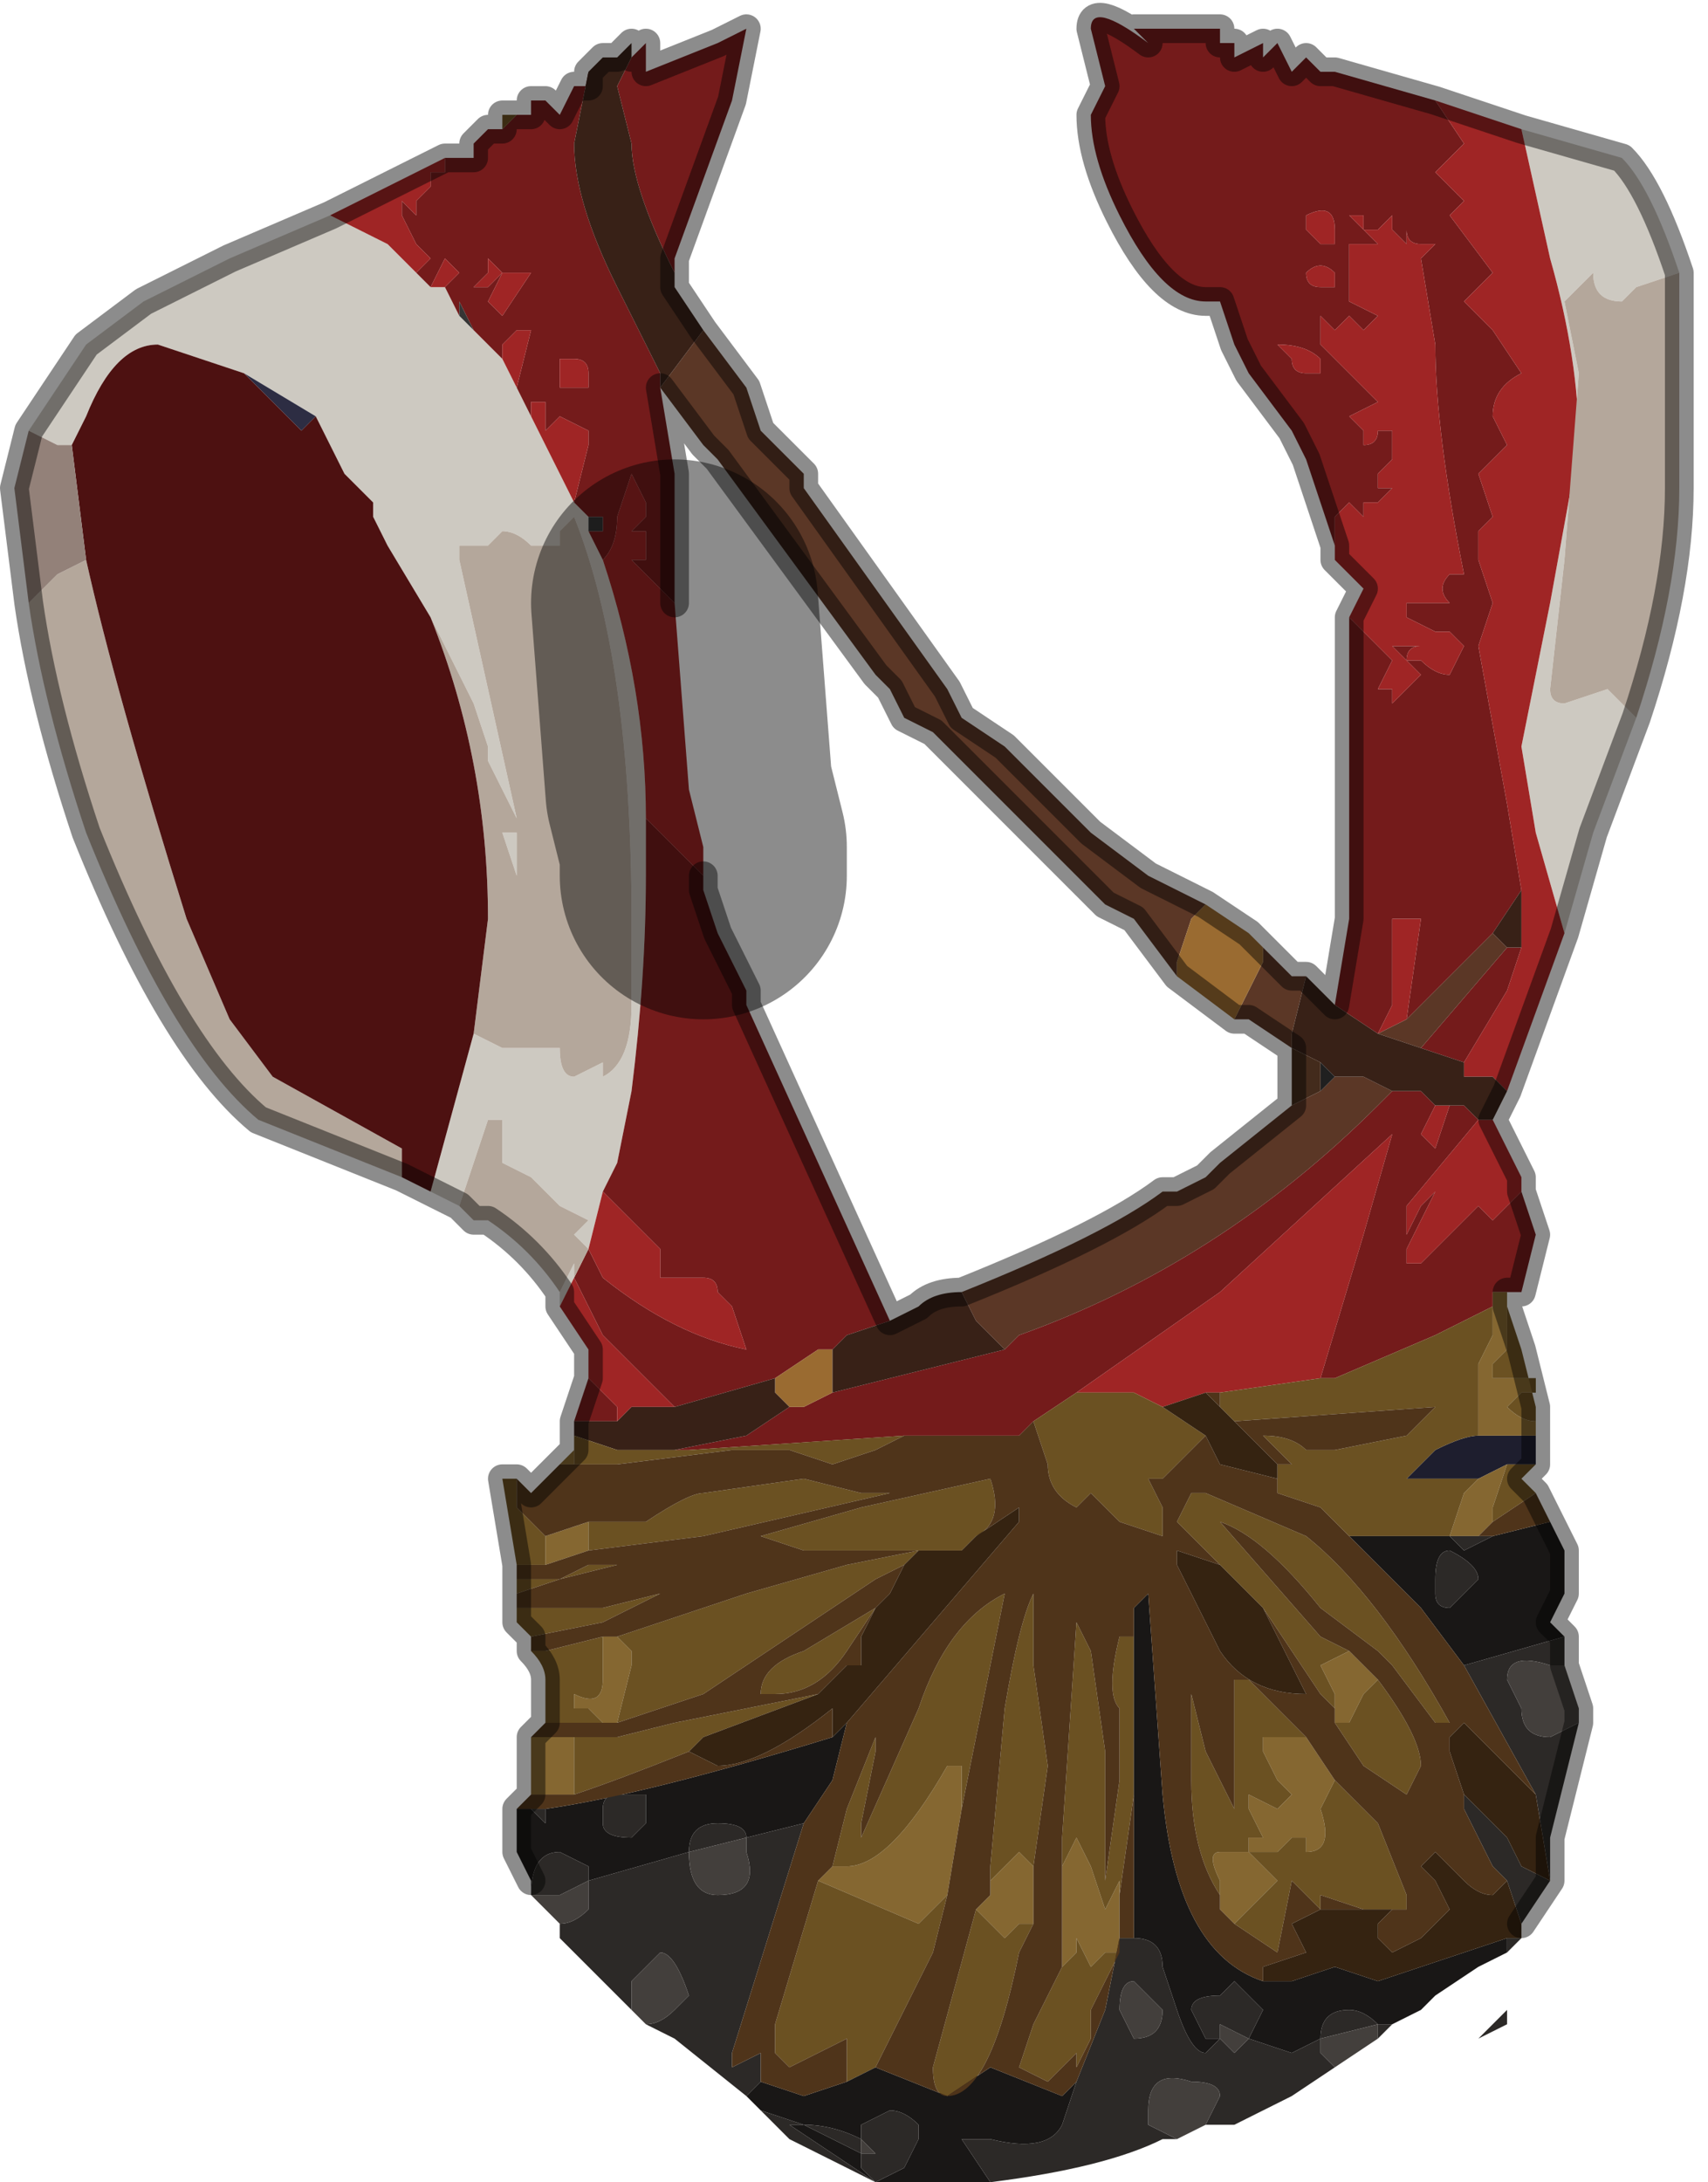 <?xml version="1.0" encoding="UTF-8" standalone="no"?>
<svg xmlns:xlink="http://www.w3.org/1999/xlink" height="7.6px" width="5.95px" xmlns="http://www.w3.org/2000/svg">
  <g transform="matrix(1.0, 0.0, 0.0, 1.0, 3.15, 3.35)">
    <path d="M2.15 -2.9 L2.5 -2.8 Q2.6 -2.7 2.7 -2.4 L2.55 -2.35 2.5 -2.3 Q2.4 -2.3 2.4 -2.4 L2.3 -2.3 2.35 -2.05 2.3 -1.4 2.25 -0.95 Q2.25 -0.9 2.3 -0.9 L2.45 -0.95 2.55 -0.85 2.55 -0.85 2.4 -0.45 2.3 -0.1 2.2 -0.45 2.15 -0.75 2.25 -1.25 2.35 -1.8 Q2.35 -2.1 2.25 -2.45 L2.15 -2.9 M-1.2 1.2 L-1.2 1.15 -1.15 1.05 -1.15 1.1 -1.2 1.2 M-1.55 0.85 L-1.65 0.8 -1.5 0.25 -1.4 0.3 -1.35 0.3 -1.35 0.3 -1.25 0.3 -1.2 0.3 -1.2 0.3 Q-1.2 0.4 -1.15 0.4 L-1.05 0.35 -1.05 0.4 Q-0.95 0.35 -0.95 0.15 L-0.95 -0.15 Q-0.95 -1.05 -1.15 -1.55 L-1.2 -1.5 -1.2 -1.45 -1.3 -1.45 Q-1.35 -1.5 -1.4 -1.5 L-1.45 -1.45 -1.55 -1.45 -1.55 -1.4 -1.35 -0.5 -1.4 -0.6 -1.4 -0.6 -1.45 -0.7 -1.45 -0.75 -1.5 -0.9 -1.65 -1.2 -1.65 -1.2 -1.8 -1.45 -1.85 -1.55 -1.85 -1.55 -1.85 -1.6 -1.85 -1.6 -1.9 -1.65 -1.95 -1.7 -2.05 -1.9 -2.3 -2.05 -2.6 -2.15 Q-2.75 -2.15 -2.85 -1.9 L-2.9 -1.8 -2.95 -1.8 -3.05 -1.85 -2.85 -2.15 -2.65 -2.3 -2.35 -2.45 -2.0 -2.6 -1.8 -2.5 -1.7 -2.4 -1.65 -2.35 -1.6 -2.35 -1.55 -2.25 -1.5 -2.2 -1.5 -2.2 -1.4 -2.1 -1.35 -2.0 -1.3 -1.9 -1.2 -1.7 -1.15 -1.6 -1.1 -1.55 -1.1 -1.5 -1.05 -1.4 Q-0.9 -0.95 -0.9 -0.5 L-0.9 -0.3 Q-0.9 0.05 -0.95 0.45 L-1.0 0.7 -1.05 0.8 -1.1 1.0 -1.15 0.95 -1.1 0.9 -1.2 0.85 -1.3 0.75 -1.4 0.7 -1.4 0.55 -1.45 0.55 -1.55 0.85 M-1.35 -0.3 L-1.4 -0.45 -1.35 -0.45 -1.35 -0.25 -1.35 -0.3" fill="#cdc9c1" fill-rule="evenodd" stroke="none"/>
    <path d="M2.15 0.8 L2.2 0.95 2.15 1.15 2.05 1.15 2.05 1.2 1.85 1.3 1.5 1.45 1.45 1.45 1.6 0.95 1.7 0.6 1.1 1.15 0.6 1.5 0.45 1.6 0.4 1.65 0.15 1.65 0.0 1.65 -0.75 1.7 -0.8 1.7 -0.55 1.65 -0.4 1.55 -0.35 1.55 -0.25 1.5 0.35 1.35 0.4 1.3 Q1.1 1.05 1.65 0.5 L1.7 0.45 1.8 0.45 1.85 0.5 1.8 0.6 1.85 0.65 1.9 0.5 1.95 0.5 2.0 0.55 1.75 0.85 1.75 0.95 1.8 0.85 1.85 0.8 1.75 1.0 1.75 1.05 1.8 1.05 1.9 0.95 2.0 0.85 2.05 0.9 2.15 0.8 M-1.15 1.6 L-1.1 1.45 -1.0 1.55 -1.0 1.6 -1.15 1.6 M-1.6 -2.8 L-1.6 -2.8 -1.55 -2.8 -1.5 -2.8 -1.5 -2.85 -1.45 -2.9 -1.4 -2.9 -1.35 -2.95 -1.3 -2.95 -1.3 -2.95 -1.3 -3.0 -1.25 -3.0 -1.2 -2.95 -1.15 -3.05 -1.1 -3.05 -1.1 -3.1 -1.15 -2.85 Q-1.15 -2.65 -1.0 -2.35 L-0.85 -2.05 -0.85 -2.0 -0.8 -1.7 -0.8 -1.25 -0.95 -1.4 -0.9 -1.4 -0.9 -1.5 -0.95 -1.5 -0.9 -1.55 -0.9 -1.6 -0.95 -1.7 -1.0 -1.55 Q-1.0 -1.45 -1.05 -1.4 L-1.1 -1.5 -1.05 -1.5 -1.05 -1.55 -1.1 -1.55 -1.15 -1.6 -1.1 -1.8 -1.1 -1.85 -1.2 -1.9 -1.25 -1.85 -1.25 -1.85 -1.25 -1.95 -1.3 -1.95 -1.3 -1.9 -1.35 -2.0 -1.3 -2.2 -1.35 -2.2 -1.4 -2.15 -1.4 -2.1 -1.5 -2.2 -1.5 -2.2 -1.55 -2.3 -1.55 -2.25 -1.6 -2.35 -1.6 -2.35 -1.55 -2.4 -1.6 -2.45 -1.65 -2.35 -1.65 -2.35 -1.7 -2.4 -1.65 -2.45 -1.7 -2.5 -1.75 -2.6 -1.75 -2.65 -1.7 -2.6 -1.7 -2.65 -1.65 -2.7 -1.65 -2.7 -1.65 -2.75 -1.6 -2.75 -1.6 -2.8 M-1.35 -2.95 L-1.35 -2.95 M-0.95 -3.15 L-0.9 -3.2 -0.9 -3.1 -0.65 -3.2 -0.55 -3.25 -0.6 -3.0 -0.8 -2.45 -0.8 -2.4 Q-0.95 -2.7 -0.95 -2.85 L-1.0 -3.05 -0.95 -3.15 -0.95 -3.15 M1.5 0.15 L1.55 -0.15 1.55 -0.35 1.55 -1.2 1.6 -1.15 1.7 -1.05 1.65 -0.95 1.7 -0.95 1.7 -0.9 1.8 -1.0 1.7 -1.1 1.75 -1.1 1.8 -1.1 1.8 -1.1 Q1.75 -1.1 1.75 -1.05 L1.8 -1.05 Q1.85 -1.0 1.9 -1.0 L1.95 -1.1 1.9 -1.15 1.85 -1.15 1.75 -1.2 1.75 -1.25 1.85 -1.25 1.9 -1.25 Q1.85 -1.3 1.9 -1.35 L1.95 -1.35 Q1.85 -1.85 1.85 -2.15 L1.8 -2.45 1.85 -2.5 1.8 -2.5 1.8 -2.5 Q1.75 -2.5 1.75 -2.55 L1.75 -2.5 1.7 -2.55 1.7 -2.6 1.65 -2.55 1.6 -2.55 1.6 -2.6 1.55 -2.6 1.65 -2.5 1.65 -2.5 1.55 -2.5 1.55 -2.5 1.55 -2.45 1.55 -2.35 1.55 -2.3 1.65 -2.25 1.6 -2.2 1.55 -2.25 1.5 -2.2 1.5 -2.2 1.45 -2.25 1.45 -2.15 1.5 -2.1 1.65 -1.95 1.55 -1.9 1.6 -1.85 1.6 -1.8 Q1.65 -1.8 1.65 -1.85 L1.7 -1.85 1.7 -1.75 1.65 -1.7 1.65 -1.65 1.7 -1.65 1.65 -1.6 Q1.6 -1.6 1.6 -1.6 L1.6 -1.55 1.55 -1.6 1.5 -1.55 1.5 -1.45 1.45 -1.6 1.4 -1.75 1.35 -1.85 1.2 -2.05 1.15 -2.15 1.1 -2.3 1.05 -2.3 Q0.9 -2.3 0.75 -2.6 0.65 -2.8 0.65 -2.95 L0.7 -3.05 0.65 -3.25 Q0.65 -3.35 0.85 -3.2 L0.8 -3.25 0.9 -3.25 Q0.9 -3.25 0.95 -3.25 L1.0 -3.25 1.1 -3.25 1.1 -3.2 Q1.1 -3.2 1.15 -3.2 L1.15 -3.15 1.25 -3.2 1.25 -3.15 1.3 -3.2 1.35 -3.1 1.4 -3.15 1.45 -3.1 1.5 -3.1 1.85 -3.0 1.85 -3.0 1.95 -2.85 1.9 -2.8 1.85 -2.75 1.95 -2.65 1.9 -2.6 2.05 -2.4 1.95 -2.3 2.05 -2.2 2.15 -2.05 Q2.05 -2.0 2.05 -1.9 L2.1 -1.8 2.0 -1.7 2.05 -1.55 2.0 -1.5 2.0 -1.4 2.05 -1.25 2.0 -1.1 2.1 -0.55 2.15 -0.25 2.05 -0.1 1.85 0.1 1.75 0.2 1.8 -0.15 1.7 -0.15 1.7 -0.15 1.7 0.15 1.65 0.25 1.5 0.15 M1.35 -2.1 Q1.35 -2.05 1.4 -2.05 L1.45 -2.05 1.45 -2.1 Q1.4 -2.15 1.3 -2.15 L1.3 -2.15 1.35 -2.1 M1.45 -2.35 L1.5 -2.35 1.5 -2.4 Q1.45 -2.45 1.4 -2.4 1.4 -2.35 1.45 -2.35 M1.45 -2.5 L1.5 -2.5 1.5 -2.55 Q1.5 -2.65 1.4 -2.6 L1.4 -2.55 1.45 -2.5 M2.15 -0.05 L2.1 0.1 1.95 0.35 1.8 0.3 2.1 -0.05 2.15 -0.05 M-0.05 1.25 L-0.2 1.3 -0.25 1.35 -0.3 1.35 -0.45 1.45 -0.45 1.45 -0.8 1.55 -1.05 1.3 -1.1 1.2 -1.15 1.1 -1.1 1.0 -1.05 1.1 Q-0.8 1.3 -0.55 1.35 L-0.6 1.2 -0.65 1.15 Q-0.65 1.1 -0.7 1.1 L-0.8 1.1 -0.85 1.1 -0.85 1.0 -1.0 0.85 -1.05 0.8 -1.0 0.7 -0.95 0.45 Q-0.9 0.05 -0.9 -0.3 L-0.9 -0.5 -0.85 -0.45 -0.7 -0.3 -0.7 -0.25 -0.65 -0.1 -0.55 0.1 -0.55 0.15 -0.05 1.25 -0.05 1.25 M-1.45 -2.45 L-1.45 -2.4 -1.5 -2.35 -1.45 -2.35 -1.4 -2.4 -1.45 -2.45 M-1.3 -2.4 L-1.4 -2.4 -1.45 -2.3 -1.4 -2.25 -1.3 -2.4 -1.3 -2.4 M-1.1 -2.0 L-1.1 -2.05 Q-1.1 -2.1 -1.15 -2.1 -1.15 -2.1 -1.2 -2.1 L-1.2 -2.0 Q-1.2 -2.0 -1.15 -2.0 L-1.1 -2.0 -1.1 -2.0" fill="#741b1b" fill-rule="evenodd" stroke="none"/>
    <path d="M2.3 -0.1 L2.1 0.45 2.05 0.4 2.0 0.4 1.95 0.4 1.95 0.35 2.1 0.1 2.15 -0.05 2.15 -0.25 2.1 -0.55 2.0 -1.1 2.05 -1.25 2.0 -1.4 2.0 -1.5 2.05 -1.55 2.0 -1.7 2.1 -1.8 2.05 -1.9 Q2.05 -2.0 2.15 -2.05 L2.05 -2.2 1.95 -2.3 2.05 -2.4 1.9 -2.6 1.95 -2.65 1.85 -2.75 1.9 -2.8 1.95 -2.85 1.85 -3.0 1.85 -3.0 2.15 -2.9 2.25 -2.45 Q2.35 -2.1 2.35 -1.8 L2.25 -1.25 2.15 -0.75 2.2 -0.45 2.3 -0.1 M2.05 0.55 L2.15 0.75 2.15 0.8 2.05 0.9 2.0 0.85 1.9 0.95 1.8 1.05 1.75 1.05 1.75 1.0 1.85 0.8 1.8 0.85 1.75 0.95 1.75 0.85 2.0 0.55 2.05 0.55 M-1.1 1.45 L-1.1 1.35 -1.2 1.2 -1.15 1.1 -1.1 1.2 -1.05 1.3 -0.8 1.55 -0.95 1.55 -1.0 1.6 -1.0 1.55 -1.1 1.45 M-2.0 -2.6 L-1.6 -2.8 -1.6 -2.75 -1.65 -2.75 -1.65 -2.7 -1.65 -2.7 -1.7 -2.65 -1.7 -2.6 -1.75 -2.65 -1.75 -2.6 -1.7 -2.5 -1.65 -2.45 -1.7 -2.4 -1.8 -2.5 -2.0 -2.6 M1.55 -1.2 L1.6 -1.3 1.5 -1.4 1.5 -1.45 1.5 -1.55 1.55 -1.6 1.6 -1.55 1.6 -1.6 Q1.6 -1.6 1.65 -1.6 L1.7 -1.65 1.65 -1.65 1.65 -1.7 1.7 -1.75 1.7 -1.85 1.65 -1.85 Q1.65 -1.8 1.6 -1.8 L1.6 -1.85 1.55 -1.9 1.65 -1.95 1.5 -2.1 1.45 -2.15 1.45 -2.25 1.5 -2.2 1.5 -2.2 1.55 -2.25 1.6 -2.2 1.65 -2.25 1.55 -2.3 1.55 -2.35 1.55 -2.45 1.55 -2.5 1.55 -2.5 1.65 -2.5 1.65 -2.5 1.55 -2.6 1.6 -2.6 1.6 -2.55 1.65 -2.55 1.7 -2.6 1.7 -2.55 1.75 -2.5 1.75 -2.55 Q1.75 -2.5 1.8 -2.5 L1.8 -2.5 1.85 -2.5 1.8 -2.45 1.85 -2.15 Q1.85 -1.85 1.95 -1.35 L1.9 -1.35 Q1.85 -1.3 1.9 -1.25 L1.85 -1.25 1.75 -1.25 1.75 -1.2 1.85 -1.15 1.9 -1.15 1.95 -1.1 1.9 -1.0 Q1.85 -1.0 1.8 -1.05 L1.75 -1.05 Q1.75 -1.1 1.8 -1.1 L1.8 -1.1 1.75 -1.1 1.7 -1.1 1.8 -1.0 1.7 -0.9 1.7 -0.95 1.65 -0.95 1.7 -1.05 1.6 -1.15 1.55 -1.2 M1.45 -2.5 L1.4 -2.55 1.4 -2.6 Q1.5 -2.65 1.5 -2.55 L1.5 -2.5 1.45 -2.5 M1.45 -2.35 Q1.4 -2.35 1.4 -2.4 1.45 -2.45 1.5 -2.4 L1.5 -2.35 1.45 -2.35 M1.35 -2.1 L1.3 -2.15 1.3 -2.15 Q1.4 -2.15 1.45 -2.1 L1.45 -2.05 1.4 -2.05 Q1.35 -2.05 1.35 -2.1 M1.65 0.25 L1.7 0.15 1.7 -0.15 1.7 -0.15 1.8 -0.15 1.75 0.2 1.65 0.25 M2.05 0.4 L2.1 0.35 2.05 0.4 M1.9 0.5 L1.85 0.65 1.8 0.6 1.85 0.5 1.9 0.5 M0.6 1.5 L1.1 1.15 1.7 0.6 1.6 0.95 1.45 1.45 1.1 1.5 1.05 1.5 0.9 1.55 Q0.8 1.5 0.8 1.5 L0.6 1.5 M-1.05 -1.4 Q-1.0 -1.45 -1.0 -1.55 L-0.95 -1.7 -0.9 -1.6 -0.9 -1.55 -0.95 -1.5 -0.9 -1.5 -0.9 -1.4 -0.95 -1.4 -0.8 -1.25 -0.75 -0.6 -0.7 -0.4 -0.7 -0.3 -0.85 -0.45 -0.9 -0.5 Q-0.9 -0.95 -1.05 -1.4 M-1.3 -2.4 L-1.3 -2.4 -1.4 -2.25 -1.45 -2.3 -1.4 -2.4 -1.3 -2.4 M-1.45 -2.45 L-1.4 -2.4 -1.45 -2.35 -1.5 -2.35 -1.45 -2.4 -1.45 -2.45 M-1.4 -2.1 L-1.4 -2.15 -1.35 -2.2 -1.3 -2.2 -1.35 -2.0 -1.4 -2.1 M-1.3 -1.9 L-1.3 -1.95 -1.25 -1.95 -1.25 -1.85 -1.25 -1.85 -1.2 -1.9 -1.1 -1.85 -1.1 -1.8 -1.15 -1.6 -1.2 -1.7 -1.3 -1.9 M-1.1 -2.0 L-1.1 -2.0 -1.15 -2.0 Q-1.2 -2.0 -1.2 -2.0 L-1.2 -2.1 Q-1.15 -2.1 -1.15 -2.1 -1.1 -2.1 -1.1 -2.05 L-1.1 -2.0 M-1.65 -2.35 L-1.65 -2.35 -1.6 -2.45 -1.55 -2.4 -1.6 -2.35 -1.6 -2.35 -1.65 -2.35 M-1.05 0.8 L-1.0 0.85 -0.85 1.0 -0.85 1.1 -0.8 1.1 -0.7 1.1 Q-0.65 1.1 -0.65 1.15 L-0.6 1.2 -0.55 1.35 Q-0.8 1.3 -1.05 1.1 L-1.1 1.0 -1.05 0.8" fill="#9f2525" fill-rule="evenodd" stroke="none"/>
    <path d="M-0.7 -2.2 L-0.55 -2.0 -0.5 -1.85 -0.35 -1.7 -0.35 -1.65 0.15 -0.95 0.2 -0.85 0.35 -0.75 0.55 -0.55 0.6 -0.5 0.65 -0.45 0.85 -0.3 1.05 -0.2 1.0 -0.15 0.95 0.0 0.95 0.05 0.8 -0.15 0.7 -0.2 0.4 -0.5 0.4 -0.5 0.1 -0.8 0.0 -0.85 -0.05 -0.95 -0.1 -1.0 -0.65 -1.75 -0.7 -1.8 -0.85 -2.0 -0.7 -2.2 M1.25 -0.05 L1.35 0.05 1.4 0.05 1.35 0.25 1.35 0.3 1.2 0.2 1.15 0.2 1.25 0.0 1.25 -0.05 M1.75 0.2 L1.85 0.1 2.05 -0.1 2.1 -0.05 1.8 0.3 1.65 0.25 1.75 0.2 M1.7 0.45 L1.65 0.5 Q1.1 1.05 0.4 1.3 L0.35 1.35 0.25 1.25 0.2 1.15 Q0.7 0.95 0.9 0.8 L0.95 0.8 1.05 0.75 1.1 0.7 1.35 0.5 1.45 0.45 1.5 0.4 1.6 0.4 1.7 0.45 M-1.0 1.6 L-1.0 1.6 -1.0 1.6" fill="#5b3726" fill-rule="evenodd" stroke="none"/>
    <path d="M1.05 -0.2 L1.2 -0.1 1.25 -0.05 1.25 0.0 1.15 0.2 0.95 0.05 0.95 0.0 1.0 -0.15 1.05 -0.2 M1.2 -0.1 L1.2 -0.1 M-0.25 1.5 L-0.35 1.55 -0.4 1.55 -0.45 1.5 -0.45 1.45 -0.45 1.45 -0.3 1.35 -0.25 1.35 -0.25 1.5" fill="#9a6b31" fill-rule="evenodd" stroke="none"/>
    <path d="M1.2 -0.1 L1.2 -0.1 1.2 -0.1" fill="#9b5f3e" fill-rule="evenodd" stroke="none"/>
    <path d="M1.35 -0.25 L1.35 -0.25 1.35 -0.25 M-2.1 -2.8 L-2.1 -2.8 -2.1 -2.8" fill="#349b6b" fill-rule="evenodd" stroke="none"/>
    <path d="M2.7 -2.4 L2.7 -1.65 Q2.7 -1.3 2.55 -0.85 L2.55 -0.85 2.45 -0.95 2.3 -0.9 Q2.25 -0.9 2.25 -0.95 L2.3 -1.4 2.35 -2.05 2.3 -2.3 2.4 -2.4 Q2.4 -2.3 2.5 -2.3 L2.55 -2.35 2.7 -2.4 M-1.2 1.15 Q-1.3 1.0 -1.45 0.9 L-1.5 0.9 -1.55 0.85 -1.45 0.55 -1.4 0.55 -1.4 0.7 -1.3 0.75 -1.2 0.85 -1.1 0.9 -1.15 0.95 -1.1 1.0 -1.15 1.1 -1.15 1.05 -1.2 1.15 M-1.75 0.75 L-2.25 0.55 Q-2.55 0.3 -2.85 -0.45 -3.0 -0.9 -3.05 -1.25 L-2.95 -1.35 -2.85 -1.4 Q-2.75 -0.95 -2.5 -0.15 L-2.35 0.2 -2.2 0.4 -1.75 0.65 -1.75 0.75 M-1.65 -1.2 L-1.65 -1.2 -1.5 -0.9 -1.45 -0.75 -1.45 -0.7 -1.4 -0.6 -1.4 -0.6 -1.35 -0.5 -1.55 -1.4 -1.55 -1.45 -1.45 -1.45 -1.4 -1.5 Q-1.35 -1.5 -1.3 -1.45 L-1.2 -1.45 -1.2 -1.5 -1.15 -1.55 Q-0.95 -1.05 -0.95 -0.15 L-0.95 0.15 Q-0.95 0.35 -1.05 0.4 L-1.05 0.35 -1.15 0.4 Q-1.2 0.4 -1.2 0.3 L-1.2 0.3 -1.25 0.3 -1.35 0.3 -1.35 0.3 -1.4 0.3 -1.5 0.25 -1.45 -0.15 Q-1.45 -0.7 -1.65 -1.2 M-1.35 -0.25 L-1.35 -0.45 -1.4 -0.45 -1.35 -0.3 -1.35 -0.25" fill="#b4a79b" fill-rule="evenodd" stroke="none"/>
    <path d="M2.1 0.45 L2.05 0.55 2.0 0.55 1.95 0.5 1.9 0.5 1.85 0.5 1.8 0.45 1.7 0.45 1.6 0.4 1.5 0.4 1.45 0.35 1.35 0.3 1.35 0.25 1.4 0.05 1.5 0.15 1.65 0.25 1.8 0.3 1.95 0.35 1.95 0.4 2.0 0.4 2.05 0.4 2.1 0.45 M-1.15 1.65 L-1.15 1.6 -1.0 1.6 -1.0 1.6 -1.0 1.6 -0.95 1.55 -0.8 1.55 -0.45 1.45 -0.45 1.5 -0.4 1.55 -0.55 1.65 -0.8 1.7 -1.0 1.7 -1.15 1.65 M-1.1 -3.1 L-1.1 -3.1 -1.05 -3.15 -1.0 -3.15 -0.95 -3.2 -0.95 -3.15 -0.95 -3.15 -1.0 -3.05 -0.95 -2.85 Q-0.95 -2.7 -0.8 -2.4 L-0.8 -2.35 -0.7 -2.2 -0.85 -2.0 -0.85 -2.05 -1.0 -2.35 Q-1.15 -2.65 -1.15 -2.85 L-1.1 -3.1 M2.05 -0.1 L2.15 -0.25 2.15 -0.05 2.1 -0.05 2.05 -0.1 M0.35 1.35 L-0.25 1.5 -0.25 1.35 -0.2 1.3 -0.05 1.25 0.05 1.2 Q0.1 1.15 0.2 1.15 L0.25 1.25 0.35 1.35" fill="#382117" fill-rule="evenodd" stroke="none"/>
    <path d="M2.2 1.65 L2.2 1.75 2.15 1.75 2.1 1.75 2.0 1.8 1.75 1.8 1.85 1.7 Q1.95 1.65 2.0 1.65 L2.1 1.65 2.2 1.65 M2.05 0.4 L2.1 0.35 2.05 0.4 M-1.35 -0.3 L-1.35 -0.25 -1.35 -0.3" fill="#1e1e2e" fill-rule="evenodd" stroke="none"/>
    <path d="M2.15 1.15 L2.1 1.15 2.1 1.2 2.1 1.35 2.05 1.4 2.05 1.45 2.15 1.45 2.2 1.45 2.2 1.5 2.15 1.5 2.1 1.55 Q2.15 1.6 2.2 1.6 L2.2 1.65 2.1 1.65 2.0 1.65 2.0 1.4 2.05 1.3 2.05 1.2 2.05 1.15 2.15 1.15 M-1.3 2.85 L-1.3 2.7 -1.25 2.7 -1.15 2.7 -1.15 2.9 -1.3 2.9 -1.3 2.9 -1.3 2.85 M-1.2 1.75 L-1.15 1.7 -1.15 1.75 -1.2 1.75 M2.1 1.75 L2.05 1.9 2.05 1.95 2.0 2.0 1.9 2.0 1.95 1.85 2.0 1.8 2.1 1.75 M-0.3 3.2 L-0.25 3.15 -0.2 3.15 Q-0.05 3.15 0.15 2.8 L0.2 2.8 0.2 2.95 0.15 3.25 0.05 3.35 -0.3 3.2 M0.75 3.25 L0.75 3.45 0.7 3.45 0.65 3.5 0.6 3.4 0.6 3.45 0.55 3.5 0.55 3.15 0.6 3.05 0.65 3.15 0.7 3.3 0.75 3.2 0.75 3.25 M1.15 3.35 L1.1 3.3 1.1 3.25 1.1 3.2 Q1.05 3.1 1.1 3.1 L1.2 3.1 1.2 3.05 1.25 3.05 1.2 2.95 1.2 2.9 1.3 2.95 1.35 2.9 1.3 2.85 1.25 2.75 1.25 2.7 1.4 2.7 1.5 2.85 1.45 2.95 Q1.5 3.1 1.4 3.1 L1.4 3.05 1.35 3.05 1.3 3.1 1.2 3.1 1.25 3.15 1.3 3.2 1.15 3.35 M0.3 3.25 L0.3 3.2 0.4 3.1 0.45 3.15 0.45 3.35 0.4 3.35 0.35 3.4 0.25 3.3 0.3 3.25 M1.55 2.4 L1.65 2.5 1.6 2.55 1.55 2.65 1.5 2.65 1.5 2.6 1.5 2.55 1.45 2.45 1.55 2.4 M-1.0 2.35 L-0.95 2.4 -0.95 2.45 -1.0 2.65 -1.05 2.65 -1.1 2.6 -1.15 2.6 -1.15 2.55 Q-1.05 2.6 -1.05 2.5 L-1.05 2.35 -1.0 2.35 M-1.1 1.95 L-1.1 2.05 -1.25 2.1 -1.25 2.0 -1.1 1.95" fill="#856731" fill-rule="evenodd" stroke="none"/>
    <path d="M2.1 1.2 L2.15 1.35 2.2 1.55 2.2 1.65 2.2 1.6 Q2.15 1.6 2.1 1.55 L2.15 1.5 2.2 1.5 2.2 1.45 2.15 1.45 2.05 1.45 2.05 1.4 2.1 1.35 2.1 1.2 M2.2 1.75 L2.15 1.8 2.2 1.85 2.05 1.95 2.05 1.9 2.1 1.75 2.15 1.75 2.2 1.75 M-1.3 2.9 L-1.3 2.85 -1.3 2.9 -1.3 2.9 M-1.25 2.65 L-1.25 2.5 Q-1.25 2.45 -1.3 2.4 L-1.25 2.4 -1.05 2.35 -1.05 2.5 Q-1.05 2.6 -1.15 2.55 L-1.15 2.6 -1.1 2.6 -1.05 2.65 -1.1 2.65 -1.15 2.65 -1.25 2.65 -1.25 2.65 M-1.3 2.35 L-1.35 2.3 -1.35 2.25 -1.05 2.25 -0.85 2.2 -0.95 2.25 -1.05 2.3 -1.3 2.35 M-1.35 2.2 L-1.35 2.15 -1.3 2.15 -1.2 2.15 -1.1 2.1 -1.0 2.1 -1.2 2.15 -1.35 2.2 M-1.35 2.1 L-1.4 1.8 -1.35 1.8 -1.35 1.9 -1.25 2.0 -1.25 2.0 -1.25 2.1 -1.35 2.1 M-1.15 1.7 L-1.15 1.65 -1.0 1.7 -0.8 1.7 -0.75 1.7 0.0 1.65 -0.1 1.7 -0.25 1.75 -0.4 1.7 -0.6 1.7 -1.0 1.75 -1.0 1.75 -1.15 1.75 -1.15 1.7 M-1.45 -2.9 L-1.4 -2.9 -1.4 -2.95 -1.35 -2.95 -1.3 -2.95 -1.3 -2.95 -1.35 -2.95 -1.4 -2.9 -1.45 -2.9 M0.45 1.6 L0.6 1.5 0.8 1.5 Q0.8 1.5 0.9 1.55 L1.05 1.65 0.9 1.8 0.85 1.8 0.9 1.9 0.9 2.0 0.75 1.95 0.65 1.85 0.6 1.9 Q0.5 1.85 0.5 1.75 L0.45 1.6 M1.45 1.45 L1.5 1.45 1.85 1.3 2.05 1.2 2.05 1.3 2.0 1.4 2.0 1.65 Q1.95 1.65 1.85 1.7 L1.75 1.8 2.0 1.8 1.95 1.85 1.9 2.0 1.8 2.0 1.55 2.0 1.45 1.9 1.3 1.85 1.3 1.8 1.3 1.75 1.35 1.75 1.3 1.7 1.25 1.65 Q1.35 1.65 1.4 1.7 L1.5 1.7 1.75 1.65 1.85 1.55 1.15 1.6 1.1 1.55 1.1 1.5 1.45 1.45 M0.25 2.0 L0.2 2.05 0.05 2.05 0.0 2.1 -0.1 2.15 -0.55 2.45 -0.7 2.55 -1.0 2.65 -0.95 2.45 -0.95 2.4 -1.0 2.35 -0.85 2.3 -0.55 2.2 -0.2 2.1 0.05 2.05 -0.15 2.05 -0.35 2.05 -0.5 2.0 -0.15 1.9 0.3 1.8 Q0.35 1.95 0.25 2.0 M-0.3 2.55 L-0.7 2.7 -0.75 2.75 Q-1.0 2.85 -1.15 2.9 L-1.15 2.7 -1.15 2.7 -1.05 2.7 -1.05 2.7 -1.0 2.7 -0.8 2.65 -0.3 2.55 M-0.2 3.9 L-0.2 3.75 -0.4 3.85 -0.45 3.8 -0.45 3.7 -0.3 3.2 0.05 3.35 0.15 3.25 0.1 3.45 -0.1 3.85 -0.2 3.9 M-0.25 3.15 L-0.2 2.95 -0.1 2.7 -0.1 2.75 -0.15 3.0 -0.15 3.05 0.05 2.6 Q0.15 2.3 0.35 2.2 L0.2 2.95 0.2 2.8 0.15 2.8 Q-0.05 3.15 -0.2 3.15 L-0.25 3.15 M0.8 2.9 L0.75 3.25 0.75 3.2 0.7 3.3 0.65 3.15 0.6 3.05 0.55 3.15 0.55 3.05 0.6 2.3 0.65 2.4 0.7 2.75 0.7 3.2 0.75 2.85 0.75 2.6 Q0.7 2.55 0.75 2.35 L0.8 2.35 0.8 2.6 0.8 2.9 M0.75 3.45 L0.65 3.65 0.65 3.75 0.6 3.85 0.6 3.8 0.55 3.85 0.5 3.9 0.4 3.85 0.45 3.7 0.55 3.5 0.6 3.45 0.6 3.4 0.65 3.5 0.7 3.45 0.75 3.45 M1.45 3.3 L1.35 3.2 1.3 3.45 1.15 3.35 1.3 3.2 1.25 3.15 1.2 3.1 1.1 3.1 Q1.05 3.1 1.1 3.2 L1.1 3.25 Q1.0 3.1 1.0 2.85 L1.0 2.55 1.05 2.75 1.15 2.95 1.15 2.5 1.2 2.5 1.4 2.7 1.25 2.7 1.25 2.75 1.3 2.85 1.35 2.9 1.3 2.95 1.2 2.9 1.2 2.95 1.25 3.05 1.2 3.05 1.2 3.1 1.3 3.1 1.35 3.05 1.4 3.05 1.4 3.1 Q1.5 3.1 1.45 2.95 L1.5 2.85 1.65 3.0 1.75 3.25 1.75 3.3 1.6 3.3 1.45 3.25 1.45 3.3 M0.3 3.25 L0.3 3.15 0.35 2.6 Q0.4 2.3 0.45 2.2 L0.45 2.45 0.5 2.8 0.45 3.15 0.4 3.1 0.3 3.2 0.3 3.25 M0.45 3.35 L0.4 3.45 Q0.3 3.95 0.15 3.95 0.1 3.95 0.1 3.85 L0.25 3.3 0.35 3.4 0.4 3.35 0.45 3.35 M1.1 2.1 L0.95 1.95 1.0 1.85 1.05 1.85 1.4 2.0 Q1.65 2.2 1.9 2.65 L1.85 2.65 1.7 2.45 1.65 2.4 1.45 2.25 Q1.25 2.0 1.1 1.95 L1.45 2.35 1.55 2.4 1.45 2.45 1.5 2.55 1.5 2.6 1.45 2.55 1.35 2.4 1.25 2.25 1.1 2.1 M1.65 2.5 Q1.8 2.7 1.8 2.8 L1.75 2.9 1.6 2.8 1.5 2.65 1.55 2.65 1.6 2.55 1.65 2.5 M-1.1 2.05 L-1.1 1.95 -0.9 1.95 Q-0.75 1.85 -0.7 1.85 L-0.35 1.8 -0.15 1.85 -0.05 1.85 -0.7 2.0 -1.1 2.05 M-0.1 2.25 L-0.2 2.4 Q-0.3 2.55 -0.45 2.55 L-0.5 2.55 Q-0.5 2.45 -0.35 2.4 L-0.1 2.25" fill="#6b5122" fill-rule="evenodd" stroke="none"/>
    <path d="M2.25 1.95 L2.3 2.05 2.3 2.2 2.25 2.3 2.3 2.35 1.95 2.45 1.8 2.25 1.55 2.0 1.8 2.0 1.9 2.0 1.95 2.05 2.05 2.0 2.25 1.95 M2.1 3.45 L2.0 3.5 1.85 3.6 1.8 3.65 1.7 3.7 1.65 3.7 Q1.6 3.65 1.55 3.65 1.45 3.65 1.45 3.75 L1.35 3.8 1.2 3.75 1.25 3.65 1.2 3.6 1.15 3.55 1.1 3.6 Q1.0 3.6 1.0 3.65 L1.05 3.75 1.1 3.75 1.05 3.8 Q1.0 3.8 0.95 3.65 L0.9 3.5 Q0.9 3.4 0.8 3.4 L0.75 3.4 0.8 3.4 0.8 3.2 0.8 2.9 0.8 2.6 0.8 2.25 0.85 2.2 0.9 2.9 Q0.95 3.45 1.25 3.55 L1.35 3.55 1.5 3.5 1.65 3.55 2.1 3.4 2.1 3.45 M0.3 4.25 L0.0 4.25 -0.1 4.25 -0.4 4.05 -0.4 4.05 -0.35 4.05 -0.15 4.15 -0.15 4.2 -0.1 4.25 0.0 4.2 0.05 4.1 0.05 4.05 Q0.0 4.0 -0.05 4.0 L-0.15 4.05 -0.15 4.1 Q-0.25 4.05 -0.35 4.05 L-0.5 4.0 -0.55 3.95 -0.5 3.9 -0.35 3.95 -0.2 3.9 -0.1 3.85 -0.1 3.85 0.15 3.95 0.3 3.85 0.55 3.95 0.6 3.9 0.55 4.05 Q0.5 4.15 0.3 4.1 L0.2 4.1 0.3 4.25 M-1.3 3.25 L-1.3 3.2 -1.35 3.1 -1.35 2.95 -1.3 2.95 -1.25 3.0 -1.25 2.95 Q-0.9 2.9 -0.25 2.7 L-0.2 2.65 -0.25 2.85 -0.35 3.0 -0.55 3.05 Q-0.55 3.0 -0.65 3.0 -0.75 3.0 -0.75 3.1 L-0.75 3.1 -1.1 3.2 -1.1 3.15 -1.2 3.1 Q-1.3 3.1 -1.3 3.25 M1.9 2.05 Q1.85 2.05 1.85 2.15 L1.85 2.2 Q1.85 2.25 1.9 2.25 L2.0 2.15 Q2.0 2.1 1.9 2.05 M-0.9 2.9 L-1.0 2.9 Q-1.05 2.9 -1.05 2.95 L-1.05 3.0 Q-1.05 3.05 -0.95 3.05 L-0.9 3.0 -0.9 2.9" fill="#191716" fill-rule="evenodd" stroke="none"/>
    <path d="M2.3 2.05 L2.3 2.2 2.3 2.05 M2.3 2.35 L2.3 2.45 2.25 2.45 Q2.1 2.4 2.1 2.5 L2.15 2.6 Q2.15 2.7 2.25 2.7 L2.35 2.65 2.35 2.6 2.35 2.65 2.25 3.05 2.25 3.2 2.15 3.35 2.1 3.2 2.05 3.15 1.95 2.95 1.95 2.9 2.1 3.05 2.15 3.15 2.25 3.2 2.2 2.9 1.95 2.45 2.3 2.35 M2.15 3.4 L2.1 3.45 2.1 3.4 2.15 3.4 M1.7 3.7 L1.65 3.75 1.65 3.7 1.45 3.75 1.45 3.8 1.5 3.85 1.35 3.95 1.15 4.05 1.1 4.05 1.05 4.05 1.1 3.95 Q1.1 3.9 1.0 3.9 0.85 3.85 0.85 4.0 L0.85 4.05 0.95 4.1 0.9 4.1 Q0.7 4.2 0.3 4.25 L0.2 4.1 0.3 4.1 Q0.5 4.15 0.55 4.05 L0.6 3.9 0.7 3.65 0.75 3.4 0.8 3.4 Q0.9 3.4 0.9 3.5 L0.95 3.65 Q1.0 3.8 1.05 3.8 L1.1 3.75 1.15 3.8 1.2 3.75 1.1 3.7 1.1 3.75 1.05 3.75 1.0 3.65 Q1.0 3.6 1.1 3.6 L1.15 3.55 1.2 3.6 1.25 3.65 1.2 3.75 1.35 3.8 1.45 3.75 Q1.45 3.65 1.55 3.65 1.6 3.65 1.65 3.7 L1.7 3.7 M-0.1 4.25 L-0.4 4.1 -0.45 4.05 -0.45 4.05 -0.5 4.0 -0.35 4.05 Q-0.25 4.05 -0.15 4.1 L-0.15 4.05 -0.05 4.0 Q0.0 4.0 0.05 4.05 L0.05 4.1 0.0 4.2 -0.1 4.25 -0.15 4.2 -0.15 4.15 -0.35 4.05 -0.4 4.05 -0.4 4.05 -0.1 4.25 M-0.55 3.95 L-0.8 3.75 -0.9 3.7 Q-0.85 3.7 -0.8 3.65 L-0.75 3.6 Q-0.8 3.45 -0.85 3.45 L-0.95 3.55 -0.95 3.65 -1.2 3.4 -1.2 3.35 Q-1.15 3.35 -1.1 3.3 L-1.1 3.2 -0.75 3.1 -0.75 3.1 Q-0.75 3.0 -0.65 3.0 -0.55 3.0 -0.55 3.05 L-0.75 3.1 Q-0.75 3.25 -0.65 3.25 -0.5 3.25 -0.55 3.1 L-0.55 3.05 -0.35 3.0 -0.6 3.8 -0.6 3.85 -0.5 3.8 -0.5 3.9 -0.5 3.9 -0.55 3.95 M-1.3 3.25 L-1.3 3.25 Q-1.3 3.1 -1.2 3.1 L-1.1 3.15 -1.1 3.2 -1.2 3.25 -1.3 3.25 M1.9 2.05 Q2.0 2.1 2.0 2.15 L1.9 2.25 Q1.85 2.25 1.85 2.2 L1.85 2.15 Q1.85 2.05 1.9 2.05 M2.05 2.0 L1.95 2.05 1.9 2.0 2.0 2.0 2.05 2.0 M0.9 3.65 L0.8 3.55 Q0.75 3.55 0.75 3.65 L0.8 3.75 Q0.9 3.75 0.9 3.65 M2.1 3.65 L2.1 3.7 2.0 3.75 2.1 3.65 M-0.9 2.9 L-0.9 3.0 -0.95 3.05 Q-1.05 3.05 -1.05 3.0 L-1.05 2.95 Q-1.05 2.9 -1.0 2.9 L-0.9 2.9 M-1.25 2.95 L-1.25 3.0 -1.3 2.95 -1.25 2.95 M-0.15 4.15 L-0.1 4.15 -0.15 4.1 -0.15 4.15" fill="#2c2927" fill-rule="evenodd" stroke="none"/>
    <path d="M2.2 1.85 L2.25 1.95 2.05 2.0 2.0 2.0 2.05 1.95 2.2 1.85 M-1.35 2.95 L-1.3 2.9 -1.3 2.9 -1.15 2.9 Q-1.0 2.85 -0.75 2.75 L-0.65 2.8 Q-0.5 2.8 -0.25 2.6 L-0.25 2.7 Q-0.9 2.9 -1.25 2.95 L-1.3 2.95 -1.35 2.95 M-1.3 2.7 L-1.25 2.65 -1.25 2.65 -1.15 2.65 -1.1 2.65 -1.05 2.65 -1.0 2.65 -0.7 2.55 -0.55 2.45 -0.1 2.15 0.0 2.1 -0.05 2.2 -0.1 2.25 -0.15 2.35 -0.15 2.45 -0.2 2.45 -0.3 2.55 -0.8 2.65 -1.0 2.7 -1.05 2.7 -1.05 2.7 -1.15 2.7 -1.15 2.7 -1.25 2.7 -1.3 2.7 M-1.3 2.4 L-1.3 2.35 -1.05 2.3 -0.95 2.25 -0.85 2.2 -1.05 2.25 -1.35 2.25 -1.35 2.2 -1.2 2.15 -1.0 2.1 -1.1 2.1 -1.2 2.15 -1.3 2.15 -1.35 2.15 -1.35 2.1 -1.25 2.1 -1.1 2.05 -0.7 2.0 -0.05 1.85 -0.15 1.85 -0.35 1.8 -0.7 1.85 Q-0.75 1.85 -0.9 1.95 L-1.1 1.95 -1.25 2.0 -1.25 2.0 -1.35 1.9 -1.35 1.8 -1.3 1.85 -1.2 1.75 -1.15 1.75 -1.0 1.75 -1.0 1.75 -0.6 1.7 -0.4 1.7 -0.25 1.75 -0.1 1.7 0.0 1.65 0.15 1.65 0.4 1.65 0.45 1.6 0.5 1.75 Q0.5 1.85 0.6 1.9 L0.65 1.85 0.75 1.95 0.9 2.0 0.9 1.9 0.85 1.8 0.9 1.8 1.05 1.65 1.1 1.75 1.3 1.8 1.3 1.85 1.45 1.9 1.55 2.0 1.8 2.25 1.95 2.45 2.2 2.9 2.05 2.75 1.95 2.65 1.9 2.7 1.9 2.75 1.95 2.9 1.95 2.95 2.05 3.15 2.1 3.2 2.05 3.25 Q2.0 3.25 1.95 3.2 L1.85 3.1 1.8 3.15 1.85 3.2 1.9 3.3 1.8 3.4 1.7 3.45 1.65 3.4 1.65 3.35 1.7 3.3 1.5 3.3 1.45 3.3 1.35 3.35 1.4 3.45 1.25 3.5 1.25 3.55 Q0.95 3.45 0.9 2.9 L0.85 2.2 0.8 2.25 0.8 2.6 0.8 2.35 0.75 2.35 Q0.7 2.55 0.75 2.6 L0.75 2.85 0.7 3.2 0.7 2.75 0.65 2.4 0.6 2.3 0.55 3.05 0.55 3.15 0.55 3.5 0.45 3.7 0.4 3.85 0.5 3.9 0.55 3.85 0.6 3.8 0.6 3.85 0.65 3.75 0.65 3.65 0.75 3.45 0.75 3.25 0.8 2.9 0.8 3.2 0.8 3.4 0.75 3.4 0.7 3.65 0.6 3.9 0.55 3.95 0.3 3.85 0.15 3.95 -0.1 3.85 -0.1 3.85 0.1 3.45 0.15 3.25 0.2 2.95 0.35 2.2 Q0.15 2.3 0.05 2.6 L-0.15 3.05 -0.15 3.0 -0.1 2.75 -0.1 2.7 -0.2 2.95 -0.25 3.15 -0.3 3.2 -0.45 3.7 -0.45 3.8 -0.4 3.85 -0.2 3.75 -0.2 3.9 -0.35 3.95 -0.5 3.9 -0.5 3.9 -0.5 3.8 -0.6 3.85 -0.6 3.8 -0.35 3.0 -0.25 2.85 -0.2 2.65 0.1 2.3 0.4 1.95 0.4 1.9 0.25 2.0 Q0.35 1.95 0.3 1.8 L-0.15 1.9 -0.5 2.0 -0.35 2.05 -0.15 2.05 0.05 2.05 -0.2 2.1 -0.55 2.2 -0.85 2.3 -1.0 2.35 -1.05 2.35 -1.25 2.4 -1.3 2.4 M0.2 2.05 L0.05 2.05 0.2 2.05 M1.15 3.35 L1.3 3.45 1.35 3.2 1.45 3.3 1.45 3.25 1.6 3.3 1.75 3.3 1.75 3.25 1.65 3.0 1.5 2.85 1.4 2.7 1.2 2.5 1.15 2.5 1.15 2.95 1.05 2.75 1.0 2.55 1.0 2.85 Q1.0 3.1 1.1 3.25 L1.1 3.3 1.15 3.35 M1.05 1.5 L1.1 1.5 1.1 1.55 1.05 1.5 M0.45 3.15 L0.5 2.8 0.45 2.45 0.45 2.2 Q0.4 2.3 0.35 2.6 L0.3 3.15 0.3 3.25 0.25 3.3 0.1 3.85 Q0.1 3.95 0.15 3.95 0.3 3.95 0.4 3.45 L0.45 3.35 0.45 3.15 M1.1 2.1 L0.95 2.05 0.95 2.1 1.1 2.4 Q1.2 2.55 1.4 2.55 L1.25 2.25 1.35 2.4 1.45 2.55 1.5 2.6 1.5 2.65 1.6 2.8 1.75 2.9 1.8 2.8 Q1.8 2.7 1.65 2.5 L1.55 2.4 1.45 2.35 1.1 1.95 Q1.25 2.0 1.45 2.25 L1.65 2.4 1.7 2.45 1.85 2.65 1.9 2.65 Q1.65 2.2 1.4 2.0 L1.05 1.85 1.0 1.85 0.95 1.95 1.1 2.1 M1.15 1.6 L1.85 1.55 1.75 1.65 1.5 1.7 1.4 1.7 Q1.35 1.65 1.25 1.65 L1.3 1.7 1.35 1.75 1.3 1.75 1.15 1.6 M-0.1 2.25 L-0.35 2.4 Q-0.5 2.45 -0.5 2.55 L-0.45 2.55 Q-0.3 2.55 -0.2 2.4 L-0.1 2.25 M-1.3 2.9 L-1.3 2.9" fill="#4f341a" fill-rule="evenodd" stroke="none"/>
    <path d="M2.3 2.45 L2.35 2.6 2.35 2.65 2.25 2.7 Q2.15 2.7 2.15 2.6 L2.1 2.5 Q2.1 2.4 2.25 2.45 L2.3 2.45 M1.65 3.75 L1.5 3.85 1.45 3.8 1.45 3.75 1.65 3.7 1.65 3.75 M1.05 4.05 L0.95 4.1 0.85 4.05 0.85 4.0 Q0.85 3.85 1.0 3.9 1.1 3.9 1.1 3.95 L1.05 4.05 M-0.9 3.7 L-0.95 3.65 -0.95 3.55 -0.85 3.45 Q-0.8 3.45 -0.75 3.6 L-0.8 3.65 Q-0.85 3.7 -0.9 3.7 M-1.2 3.35 L-1.3 3.25 -1.2 3.25 -1.1 3.2 -1.1 3.3 Q-1.15 3.35 -1.2 3.35 M1.1 3.75 L1.1 3.7 1.2 3.75 1.15 3.8 1.1 3.75 M0.9 3.65 Q0.9 3.75 0.8 3.75 L0.75 3.65 Q0.75 3.55 0.8 3.55 L0.9 3.65 M-0.75 3.1 L-0.55 3.05 -0.55 3.1 Q-0.5 3.25 -0.65 3.25 -0.75 3.25 -0.75 3.1 M-0.15 4.15 L-0.15 4.1 -0.1 4.15 -0.15 4.15" fill="#433f3c" fill-rule="evenodd" stroke="none"/>
    <path d="M1.45 0.35 L1.5 0.4 1.45 0.45 1.45 0.35 M-1.9 -1.65 L-1.9 -1.65 -1.95 -1.7 -1.95 -1.7 -1.9 -1.65 M-1.85 -1.6 L-1.85 -1.6 -1.85 -1.6" fill="#202020" fill-rule="evenodd" stroke="none"/>
    <path d="M1.35 0.3 L1.45 0.35 1.45 0.45 1.35 0.5 1.35 0.3" fill="#432b1c" fill-rule="evenodd" stroke="none"/>
    <path d="M2.15 3.35 L2.15 3.4 2.1 3.4 1.65 3.55 1.5 3.5 1.35 3.55 1.25 3.55 1.25 3.5 1.4 3.45 1.35 3.35 1.45 3.3 1.5 3.3 1.7 3.3 1.65 3.35 1.65 3.4 1.7 3.45 1.8 3.4 1.9 3.3 1.85 3.2 1.8 3.15 1.85 3.1 1.95 3.2 Q2.0 3.25 2.05 3.25 L2.1 3.2 2.15 3.35 M0.25 2.0 L0.4 1.9 0.4 1.95 0.1 2.3 -0.2 2.65 -0.25 2.7 -0.25 2.6 Q-0.5 2.8 -0.65 2.8 L-0.75 2.75 -0.7 2.7 -0.3 2.55 -0.2 2.45 -0.15 2.45 -0.15 2.35 -0.1 2.25 -0.05 2.2 0.0 2.1 0.05 2.05 0.2 2.05 0.25 2.0 M1.95 2.9 L1.9 2.75 1.9 2.7 1.95 2.65 2.05 2.75 2.2 2.9 2.25 3.2 2.15 3.15 2.1 3.05 1.95 2.9 M1.3 1.8 L1.1 1.75 1.05 1.65 0.9 1.55 1.05 1.5 1.1 1.55 1.15 1.6 1.3 1.75 1.3 1.8 M1.25 2.25 L1.4 2.55 Q1.2 2.55 1.1 2.4 L0.95 2.1 0.95 2.05 1.1 2.1 1.25 2.25" fill="#352311" fill-rule="evenodd" stroke="none"/>
    <path d="M-2.05 -1.9 L-2.1 -1.85 -2.3 -2.05 -2.05 -1.9" fill="#2d2d43" fill-rule="evenodd" stroke="none"/>
    <path d="M-1.65 0.8 L-1.75 0.75 -1.75 0.65 -2.2 0.4 -2.35 0.2 -2.5 -0.15 Q-2.75 -0.95 -2.85 -1.4 L-2.9 -1.8 -2.85 -1.9 Q-2.75 -2.15 -2.6 -2.15 L-2.3 -2.05 -2.1 -1.85 -2.05 -1.9 -1.95 -1.7 -1.95 -1.7 -1.9 -1.65 -1.9 -1.65 -1.85 -1.6 -1.85 -1.55 -1.85 -1.55 -1.8 -1.45 -1.65 -1.2 Q-1.45 -0.7 -1.45 -0.15 L-1.5 0.25 -1.65 0.8 M-1.85 -1.6 L-1.85 -1.6" fill="#4d1111" fill-rule="evenodd" stroke="none"/>
    <path d="M-3.05 -1.25 L-3.1 -1.65 -3.05 -1.85 -2.95 -1.8 -2.9 -1.8 -2.85 -1.4 -2.95 -1.35 -3.05 -1.25" fill="#938179" fill-rule="evenodd" stroke="none"/>
    <path d="M-1.1 -1.55 L-1.05 -1.55 -1.05 -1.5 -1.1 -1.5 -1.1 -1.55 M-1.55 -2.25 L-1.55 -2.3 -1.5 -2.2 -1.55 -2.25 M-1.85 -1.55 L-1.85 -1.55 -1.85 -1.55" fill="#353535" fill-rule="evenodd" stroke="none"/>
    <path d="M-0.7 -0.3 L-0.7 -0.4 -0.75 -0.6 -0.8 -1.25" fill="none" stroke="#000000" stroke-linecap="round" stroke-linejoin="round" stroke-opacity="0.451" stroke-width="1.0"/>
    <path d="M2.15 -2.9 L2.5 -2.8 Q2.6 -2.7 2.7 -2.4 L2.7 -1.65 Q2.7 -1.3 2.55 -0.85 L2.4 -0.45 2.3 -0.1 2.1 0.45 2.05 0.55 2.15 0.75 2.15 0.8 2.2 0.95 2.15 1.15 2.1 1.15 2.1 1.2 2.15 1.35 2.2 1.55 2.2 1.65 2.2 1.75 2.15 1.8 2.2 1.85 2.25 1.95 2.3 2.05 2.3 2.2 2.25 2.3 2.3 2.35 2.3 2.45 2.35 2.6 2.35 2.65 2.25 3.05 2.25 3.2 2.15 3.35 M-1.3 3.2 L-1.35 3.1 -1.35 2.95 -1.3 2.9 -1.3 2.85 -1.3 2.7 -1.25 2.65 -1.25 2.5 Q-1.25 2.45 -1.3 2.4 L-1.3 2.35 -1.35 2.3 -1.35 2.25 -1.35 2.2 -1.35 2.15 -1.35 2.1 -1.4 1.8 -1.35 1.8 -1.3 1.85 -1.2 1.75 -1.15 1.7 -1.15 1.65 -1.15 1.6 -1.1 1.45 -1.1 1.35 -1.2 1.2 -1.2 1.15 Q-1.3 1.0 -1.45 0.9 L-1.5 0.9 -1.55 0.85 -1.65 0.8 -1.75 0.75 -2.25 0.55 Q-2.55 0.3 -2.85 -0.45 -3.0 -0.9 -3.05 -1.25 L-3.1 -1.65 -3.05 -1.85 -2.85 -2.15 -2.65 -2.3 -2.35 -2.45 -2.0 -2.6 -1.6 -2.8 -1.6 -2.8 -1.55 -2.8 -1.5 -2.8 -1.5 -2.85 -1.45 -2.9 -1.4 -2.9 -1.4 -2.95 -1.35 -2.95 -1.35 -2.95 -1.3 -2.95 -1.3 -3.0 -1.25 -3.0 -1.2 -2.95 -1.15 -3.05 -1.1 -3.05 -1.1 -3.1 -1.1 -3.1 -1.05 -3.15 -1.0 -3.15 -0.95 -3.2 -0.95 -3.15 -0.9 -3.2 -0.9 -3.1 -0.65 -3.2 -0.55 -3.25 -0.6 -3.0 -0.8 -2.45 -0.8 -2.4 -0.8 -2.35 -0.7 -2.2 -0.55 -2.0 -0.5 -1.85 -0.35 -1.7 -0.35 -1.65 0.15 -0.95 0.2 -0.85 0.35 -0.75 0.55 -0.55 0.6 -0.5 0.65 -0.45 0.85 -0.3 1.05 -0.2 1.2 -0.1 1.2 -0.1 1.25 -0.05 1.35 0.05 1.4 0.05 1.5 0.15 1.55 -0.15 1.55 -0.35 1.55 -1.2 1.6 -1.3 1.5 -1.4 1.5 -1.45 1.45 -1.6 1.4 -1.75 1.35 -1.85 1.2 -2.05 1.15 -2.15 1.1 -2.3 1.05 -2.3 Q0.9 -2.3 0.75 -2.6 0.65 -2.8 0.65 -2.95 L0.7 -3.05 0.65 -3.25 Q0.65 -3.35 0.85 -3.2 L0.8 -3.25 0.9 -3.25 Q0.9 -3.25 0.95 -3.25 L1.0 -3.25 1.1 -3.25 1.1 -3.2 Q1.1 -3.2 1.15 -3.2 L1.15 -3.15 1.25 -3.2 1.25 -3.15 1.3 -3.2 1.35 -3.1 1.4 -3.15 1.45 -3.1 1.5 -3.1 1.85 -3.0 2.15 -2.9 M-0.85 -2.0 L-0.7 -1.8 -0.65 -1.75 -0.1 -1.0 -0.05 -0.95 0.0 -0.85 0.1 -0.8 0.4 -0.5 0.4 -0.5 0.7 -0.2 0.8 -0.15 0.95 0.05 1.15 0.2 1.2 0.2 1.35 0.3 1.35 0.5 1.1 0.7 1.05 0.75 0.95 0.8 0.9 0.8 Q0.7 0.95 0.2 1.15 0.1 1.15 0.05 1.2 L-0.05 1.25 -0.05 1.25 -0.55 0.15 -0.55 0.1 -0.65 -0.1 -0.7 -0.25 -0.7 -0.3 M-0.8 -1.25 L-0.8 -1.7 -0.85 -2.0" fill="none" stroke="#000000" stroke-linecap="round" stroke-linejoin="round" stroke-opacity="0.451" stroke-width="0.1"/>
  </g>
</svg>

